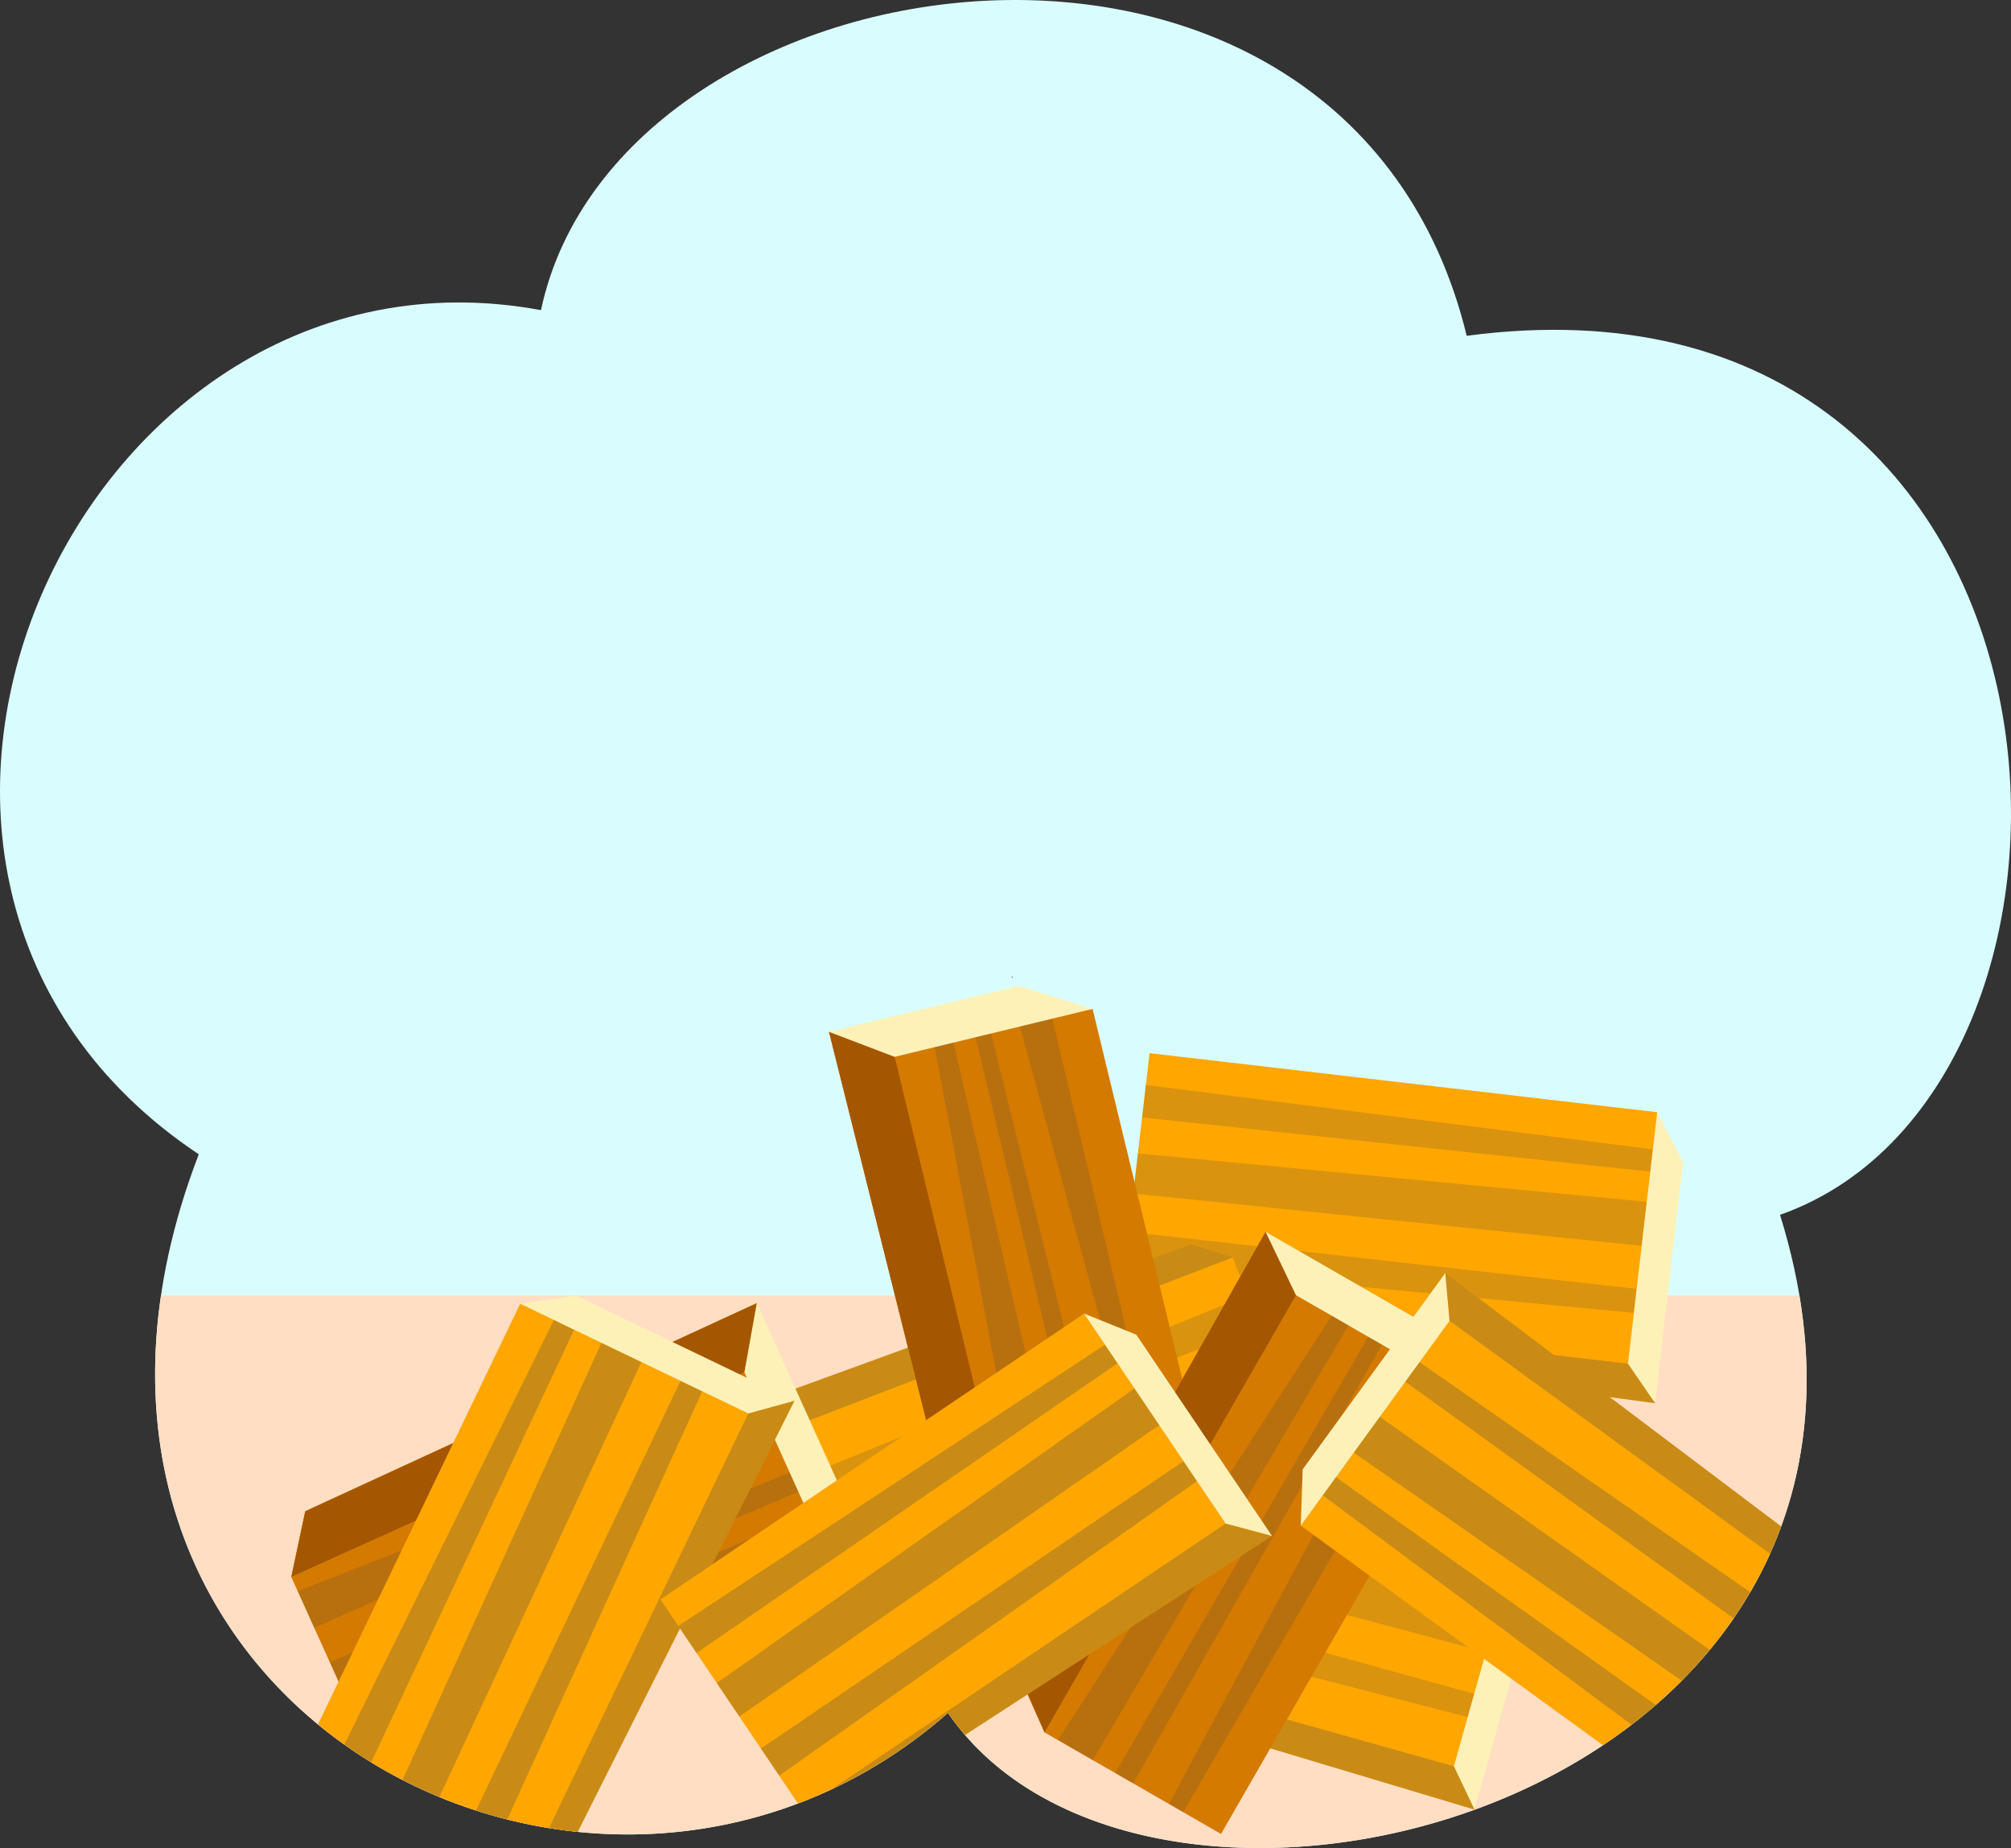 <?xml version="1.0" encoding="utf-8"?>
<!-- Generator: Adobe Illustrator 27.1.1, SVG Export Plug-In . SVG Version: 6.00 Build 0)  -->
<svg version="1.1" xmlns="http://www.w3.org/2000/svg" xmlns:xlink="http://www.w3.org/1999/xlink" x="0px" y="0px"
	 viewBox="0 0 1510.646 1388.022" enable-background="new 0 0 1510.646 1388.022" xml:space="preserve">
<rect x="0" y="0" width="1510.646" height="1388.022" fill="#333333" stroke="none"/>
<g id="hammer_x5F_saw_x5F_bubble">
	<g>
		<g>
			<path fill="#D9FDFF" d="M1101.787,252.223c-90.317-370.636-636.961-294.281-695.41-19.272
				C60.62,168.635-163.708,658.279,149.306,866.962C-9.669,1280.514,447.02,1519.41,712.099,1286.471
				c153.767,224.513,762.234,66.692,625.042-374.044C1612.3,815.245,1578.831,188.722,1101.787,252.223z M759.763,733.515
				c0.246-0.006,0.492-0.008,0.738-0.015c0.129,0.404,0.266,0.802,0.397,1.205C760.519,734.309,760.143,733.91,759.763,733.515z"/>
			<path fill="#FFDEC3" d="M712.099,1286.471c146.497,213.898,705.709,80.76,639.625-313.437H120.923
				C70.12,1319.303,470.615,1498.675,712.099,1286.471z"/>
		</g>
		<path fill="none" d="M1101.787,252.223c-90.317-370.636-636.961-294.281-695.41-19.272
			C60.62,168.635-163.708,658.279,149.306,866.962C-9.669,1280.514,447.02,1519.41,712.099,1286.471
			c153.767,224.513,762.234,66.692,625.042-374.044C1612.3,815.245,1578.831,188.722,1101.787,252.223z M759.763,733.515
			c0.246-0.006,0.492-0.008,0.738-0.015c0.129,0.404,0.266,0.802,0.397,1.205C760.519,734.309,760.143,733.91,759.763,733.515z"/>
		<g>
			<polygon fill="#FFA600" points="1243.288,1053.906 1243.288,1053.906 1243.288,1053.906 1243.288,1053.906 1244.879,835.337 
				1244.879,835.337 863.529,791.004 841.572,979.88 864.54,1003.013 			"/>
			<polygon opacity="0.2" fill="#4A4A49" enable-background="new    " points="847.924,925.237 845.09,949.613 1227.355,986.07 
				1229.446,968.086 			"/>
			<polygon opacity="0.2" fill="#4A4A49" enable-background="new    " points="860.749,814.915 857.921,839.246 1239.685,880.014 
				1241.631,863.275 			"/>
			<polygon opacity="0.2" fill="#4A4A49" enable-background="new    " points="854.775,866.302 851.275,896.41 1233.213,935.684 
				1237.053,902.65 			"/>
			<polygon fill="#FDF1B8" points="1264.333,872.882 1243.288,1053.906 1222.921,1024.213 1244.879,835.337 			"/>
			<polygon opacity="0.3" fill="#4A4A49" enable-background="new    " points="864.54,1003.013 1243.288,1053.906 
				1222.921,1024.213 841.572,979.88 			"/>
		</g>
		<g>
			<polygon fill="#FFA600" points="535.863,1065.462 535.863,1065.462 535.863,1065.462 535.863,1065.462 635.993,1259.754 
				635.993,1259.754 994.289,1121.853 925.989,944.395 894.903,934.579 			"/>
			<polygon opacity="0.2" fill="#4A4A49" enable-background="new    " points="945.749,995.734 936.934,972.832 581.486,1118.132 
				587.989,1135.029 			"/>
			<polygon opacity="0.2" fill="#4A4A49" enable-background="new    " points="985.643,1099.387 976.844,1076.527 619.837,1217.777 
				625.89,1233.505 			"/>
			<polygon opacity="0.2" fill="#4A4A49" enable-background="new    " points="967.061,1051.107 956.173,1022.819 599.706,1165.473 
				611.652,1196.51 			"/>
			<polygon fill="#FDF1B8" points="601.323,1235.543 535.863,1065.462 567.693,1082.295 635.993,1259.754 			"/>
			<polygon opacity="0.3" fill="#4A4A49" enable-background="new    " points="894.903,934.579 535.863,1065.462 567.693,1082.295 
				925.989,944.395 			"/>
		</g>
		<g>
			<polygon fill="#FFA600" points="1107.605,1359.128 1107.605,1359.127 1107.605,1359.127 1107.605,1359.127 1143.499,1143.52 
				1143.499,1143.52 773.842,1039.852 722.497,1222.937 741.548,1249.39 1107.605,1359.127 			"/>
			<polygon opacity="0.2" fill="#4A4A49" enable-background="new    " points="737.352,1169.969 730.725,1193.598 
				1102.523,1289.631 1107.412,1272.198 			"/>
			<polygon opacity="0.2" fill="#4A4A49" enable-background="new    " points="767.342,1063.03 760.728,1086.614 1131.353,1186.827 
				1135.904,1170.601 			"/>
			<polygon opacity="0.2" fill="#4A4A49" enable-background="new    " points="753.373,1112.841 745.188,1142.026 1116.22,1240.79 
				1125.2,1208.768 			"/>
			<polygon fill="#FDF1B8" points="1156.815,1183.654 1107.605,1359.127 1092.154,1326.604 1143.499,1143.52 			"/>
			<polygon opacity="0.3" fill="#4A4A49" enable-background="new    " points="741.548,1249.39 1107.605,1359.127 
				1092.154,1326.604 722.497,1222.937 			"/>
		</g>
		<g>
			<polygon fill="#D47A00" points="568.522,978.762 229.292,1135.071 218.82,1184.447 281.787,1323.858 622.176,1170.117 			"/>
			<polygon fill="#FFA600" points="229.292,1135.071 218.82,1184.447 559.209,1030.705 568.522,978.762 			"/>
			<polygon fill="#A45700" points="229.292,1135.071 218.82,1184.447 559.209,1030.705 568.522,978.762 			"/>
			<polygon fill="#FDF1B8" points="628.871,1112.378 568.522,978.762 559.209,1030.705 622.176,1170.117 			"/>
			<polygon opacity="0.2" fill="#4A4A49" enable-background="new    " points="276.526,1312.211 263.304,1282.937 607.282,1137.14 
				612.862,1149.496 			"/>
			<polygon opacity="0.2" fill="#4A4A49" enable-background="new    " points="599.736,1120.433 593.182,1105.924 247.701,1248.39 
				255.768,1266.251 			"/>
			<polygon opacity="0.2" fill="#4A4A49" enable-background="new    " points="577.92,1072.133 571.925,1058.859 223.607,1195.046 
				236.037,1222.567 			"/>
		</g>
		<g>
			<polygon fill="#FFA600" points="714.679,1142.492 761.255,1161.941 672.07,793.77 622.756,774.984 			"/>
			<polygon fill="#D47A00" points="622.756,774.984 714.679,1142.491 761.255,1161.941 909.927,1125.927 820.742,757.756 			"/>
			<polygon fill="#A45700" points="714.679,1142.492 761.255,1161.941 672.07,793.77 622.756,774.984 			"/>
			<polygon fill="#FDF1B8" points="765.247,740.467 622.756,774.984 672.07,793.77 820.742,757.756 			"/>
			<polygon opacity="0.2" fill="#4A4A49" enable-background="new    " points="878.068,1133.644 866.068,1136.551 766.137,770.983 
				790.457,765.092 			"/>
			<polygon opacity="0.2" fill="#4A4A49" enable-background="new    " points="744.432,776.241 732.847,779.048 820.775,1147.523 
				835.935,1143.851 			"/>
			<polygon opacity="0.2" fill="#4A4A49" enable-background="new    " points="716.25,783.068 702.094,786.497 772.559,1159.203 
				801.908,1152.094 			"/>
		</g>
		<g>
			<polygon fill="#FFA600" points="764.255,1254.959 784.628,1301.138 973.538,972.783 950.723,925.199 			"/>
			<polygon fill="#D47A00" points="950.723,925.199 764.255,1254.959 784.628,1301.138 917.222,1377.422 1106.132,1049.067 			"/>
			<polygon fill="#A45700" points="764.255,1254.959 784.628,1301.138 973.538,972.783 950.723,925.199 			"/>
			<polygon fill="#FDF1B8" points="1077.805,998.311 950.723,925.199 973.538,972.783 1106.132,1049.067 			"/>
			<polygon opacity="0.2" fill="#4A4A49" enable-background="new    " points="888.809,1361.076 878.107,1354.918 
				1057.432,1021.049 1079.122,1033.528 			"/>
			<polygon opacity="0.2" fill="#4A4A49" enable-background="new    " points="1038.074,1009.912 1027.742,1003.968 
				837.712,1331.678 851.232,1339.457 			"/>
			<polygon opacity="0.2" fill="#4A4A49" enable-background="new    " points="1012.94,995.452 1000.315,988.189 794.71,1306.938 
				820.885,1321.997 			"/>
		</g>
		<path fill="none" d="M759.763,733.515c0.38,0.395,0.756,0.794,1.135,1.19c-0.131-0.403-0.268-0.801-0.397-1.205
			C760.255,733.507,760.009,733.509,759.763,733.515z"/>
		<path fill="#FFA600" d="M977.105,1145.85l227.012,164.959c59.88-39.997,108.53-95.107,133.899-164.333L1085.698,956.16
			L977.105,1145.85z"/>
		<path fill="#FFA600" d="M390.751,979.2l-151.89,315.959c54.887,45.187,123.381,73.364,195.12,80.713l162.858-323.853
			L390.751,979.2z"/>
		<polygon fill="#FDF1B8" points="978.568,1103.59 1085.698,956.16 1088.883,992.025 977.105,1145.85 		"/>
		<g>
			<path fill="none" d="M759.763,733.515c0.38,0.395,0.756,0.794,1.135,1.19c-0.131-0.403-0.268-0.801-0.397-1.205
				C760.255,733.507,760.009,733.509,759.763,733.515z"/>
			<g>
				<path fill="none" d="M759.763,733.515c0.38,0.395,0.756,0.794,1.135,1.19c-0.131-0.403-0.268-0.801-0.397-1.205
					C760.255,733.507,760.009,733.509,759.763,733.515z"/>
				<path opacity="0.3" fill="#4A4A49" enable-background="new    " d="M511.199,1037.102L357.61,1359.808
					c7.718,2.493,15.525,4.74,23.408,6.727l146.499-321.588L511.199,1037.102z"/>
				<path opacity="0.3" fill="#4A4A49" enable-background="new    " d="M416.1,991.386L258.628,1310.29
					c6.572,4.67,13.302,9.117,20.178,13.332l152.482-324.934L416.1,991.386z"/>
				<path opacity="0.3" fill="#4A4A49" enable-background="new    " d="M451.826,1008.56L302.37,1336.889
					c9.031,4.646,18.269,8.907,27.673,12.793l151.756-326.712L451.826,1008.56z"/>
				<path opacity="0.3" fill="#4A4A49" enable-background="new    " d="M562.125,1061.584l-149.716,311.438
					c7.151,1.159,14.345,2.11,21.572,2.851l162.858-323.853L562.125,1061.584z"/>
			</g>
			<path opacity="0.3" fill="#4A4A49" enable-background="new    " d="M1055.667,1037.737l246.618,177.743
				c4.374-6.365,8.526-12.899,12.443-19.6l-248.419-172.79L1055.667,1037.737z"/>
			<path opacity="0.3" fill="#4A4A49" enable-background="new    " d="M993.639,1123.097l231.965,172.329
				c6.207-4.762,12.264-9.702,18.153-14.819l-240.212-171.143L993.639,1123.097z"/>
			<path opacity="0.3" fill="#4A4A49" enable-background="new    " d="M1016.941,1091.03l246.398,171.28
				c7.335-7.38,14.34-15.073,20.978-23.077l-247.827-175.108L1016.941,1091.03z"/>
			<path opacity="0.3" fill="#4A4A49" enable-background="new    " d="M1088.883,992.025l240.768,174.955
				c3.018-6.69,5.808-13.526,8.365-20.504L1085.698,956.16L1088.883,992.025z"/>
		</g>
		<polygon fill="#FDF1B8" points="432.589,973.061 596.839,1052.02 562.125,1061.584 390.751,979.2 		"/>
		<g>
			<path fill="none" d="M759.763,733.515c0.38,0.395,0.756,0.794,1.135,1.19c-0.131-0.403-0.268-0.801-0.397-1.205
				C760.255,733.507,760.009,733.509,759.763,733.515z"/>
		</g>
		<g>
			<path fill="none" d="M759.763,733.515c0.38,0.395,0.756,0.794,1.135,1.19c-0.131-0.403-0.268-0.801-0.397-1.205
				C760.255,733.507,760.009,733.509,759.763,733.515z"/>
		</g>
		<path fill="#FFA600" d="M814.358,986.608l-318.309,214.644l103.374,153.299c39.647-14.989,77.819-37.45,112.676-68.08
			c3.97,5.797,8.249,11.335,12.805,16.624l230.555-149.558L814.358,986.608z"/>
		<polygon opacity="0.3" fill="#4A4A49" enable-background="new    " points="571.603,1313.295 585.323,1333.642 899.199,1112.423 
			889.077,1097.412 		"/>
		<polygon opacity="0.3" fill="#4A4A49" enable-background="new    " points="509.508,1221.211 523.202,1241.519 839.505,1023.899 
			830.083,1009.927 		"/>
		<polygon opacity="0.3" fill="#4A4A49" enable-background="new    " points="538.431,1264.103 555.377,1289.234 870.839,1070.366 
			852.245,1042.793 		"/>
		<path opacity="0.3" fill="#4A4A49" enable-background="new    " d="M920.668,1144.261l-296.102,199.67
			c30.631-14.328,60.109-33.361,87.532-57.46c3.97,5.797,8.249,11.335,12.805,16.625l230.555-149.559L920.668,1144.261z"/>
		<polyline fill="#FDF1B8" points="955.459,1153.537 920.668,1144.261 814.358,986.608 853.569,1002.438 		"/>
	</g>
</g>
<g id="Layer_1">
</g>
</svg>
